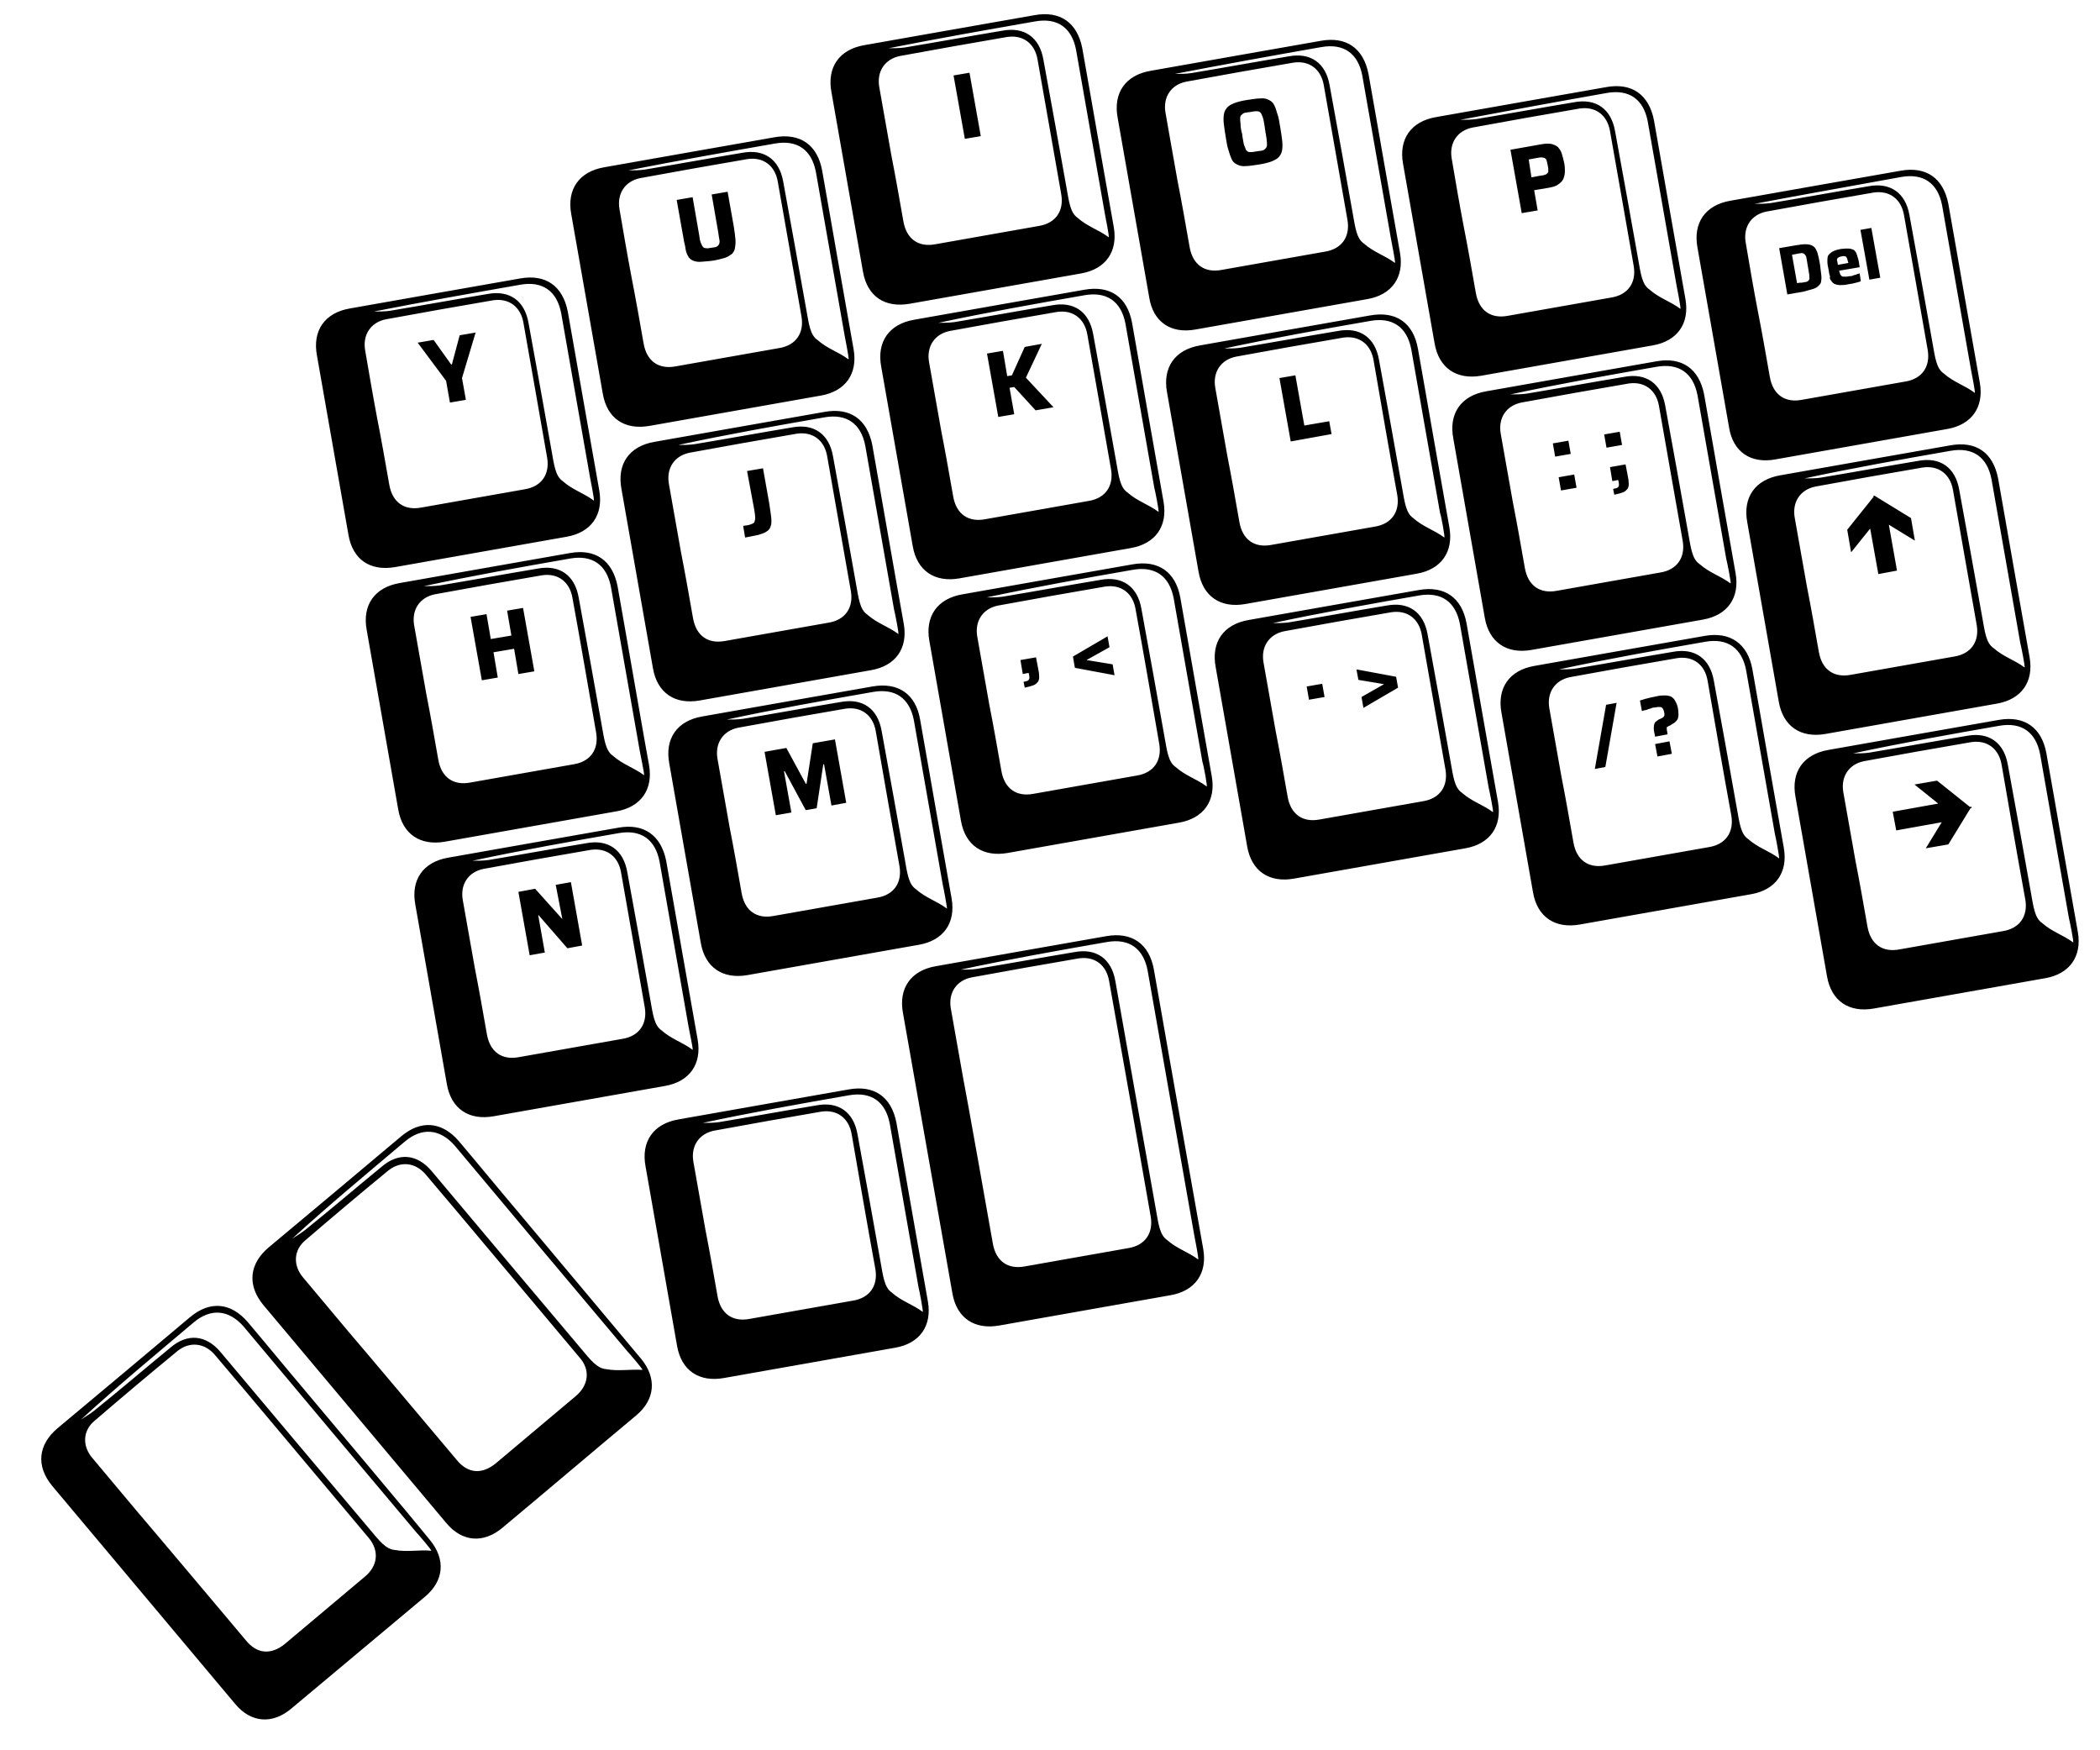 <?xml version="1.0" encoding="utf-8"?>
<!-- Generator: Adobe Illustrator 27.2.0, SVG Export Plug-In . SVG Version: 6.00 Build 0)  -->
<svg version="1.1" id="レイヤー_1" xmlns="http://www.w3.org/2000/svg" xmlns:xlink="http://www.w3.org/1999/xlink" x="0px"
	 y="0px" viewBox="0 0 540 450" style="enable-background:new 0 0 540 450;" xml:space="preserve">
<g>
	<path d="M115.7,103.5l4.1-0.7l-1-5.6l3.5-11.7l-4.1,0.7l-2,7.5l-0.2,0l-4.5-6.3l-4.1,0.7l7.3,9.8L115.7,103.5z M101.6,145.8
		c14.7-2.6,29.3-5.2,44.1-7.8c6.3-1.1,9.5-5.6,8.4-11.9c-1.4-7.7-2.7-15.5-4.1-23.2c-1.3-7.6-2.7-15.3-4-22.8
		c-1.3-6.6-5.7-9.7-12.3-8.5c-14.6,2.6-29.2,5.1-43.7,7.7c-6.5,1.1-9.7,5.7-8.5,12.1c2.7,15.4,5.4,30.7,8.1,46.1
		C90.7,143.9,95.2,146.9,101.6,145.8z M133.8,73.2c5.7-1,9.4,1.6,10.5,7.3c2.5,14,4.9,28.1,7.4,42.1c0.1,0.6,1.2,6,1,6.1
		c-2.7-2-5.4-2.7-8-5c-1.9-1.3-2.2-4.1-2.9-8c-1.9-10.8-3.9-21.7-5.9-32.7c-1-5.7-4.9-8.5-10.6-7.4c-8.4,1.4-16.6,2.9-25,4.3
		c-1.4,0.2-2.8,0.2-4.2,0.2C108.8,77.6,121.3,75.4,133.8,73.2z M93.9,90.1c-0.7-4,1.4-7.2,5.3-8c9.2-1.7,18.3-3.3,27.6-4.9
		c4.1-0.6,7.1,1.7,7.8,5.8c2,11.5,4.1,23.1,6.1,34.7c0.7,4.2-1.4,7.4-5.8,8.1c-8.9,1.6-17.7,3.1-26.6,4.7c-4.3,0.8-7.4-1.3-8.2-5.9
		c-1-5.7-2-11.4-3.1-17C95.9,101.8,94.9,95.9,93.9,90.1z M131.5,163.4l-5.3,0.9l-1.1-6.4l-4.1,0.7l2.9,16.3l4.1-0.7l-1.1-6.5
		l5.3-0.9l1.1,6.5l4.1-0.7l-2.9-16.3l-4.1,0.7L131.5,163.4z M162.8,173.5c-1.3-7.6-2.7-15.3-4-22.8c-1.3-6.6-5.7-9.7-12.3-8.5
		c-14.6,2.6-29.2,5.1-43.7,7.7c-6.5,1.1-9.7,5.7-8.5,12.1c2.7,15.4,5.4,30.7,8.1,46.1c1.1,6.4,5.7,9.4,12,8.3
		c14.7-2.6,29.3-5.2,44.1-7.8c6.3-1.1,9.5-5.6,8.4-11.9C165.5,189.1,164.2,181.4,162.8,173.5z M153.3,188.4c0.7,4.2-1.4,7.4-5.8,8.1
		c-8.9,1.6-17.7,3.1-26.6,4.7c-4.3,0.8-7.4-1.3-8.2-5.9c-1-5.7-2-11.4-3.1-17c-1-5.8-2.1-11.7-3.1-17.5c-0.7-4,1.4-7.2,5.3-8
		c9.2-1.7,18.3-3.3,27.6-4.9c4.1-0.6,7.1,1.7,7.8,5.8C149.3,165.2,151.3,176.9,153.3,188.4z M165.6,199.3c-2.7-2-5.4-2.7-8-5
		c-1.9-1.3-2.2-4.1-2.9-8c-1.9-10.8-3.9-21.7-5.9-32.7c-1-5.7-4.9-8.5-10.6-7.4c-8.4,1.4-16.6,2.9-25,4.3c-1.4,0.2-2.8,0.2-4.2,0.2
		c12.6-2.7,25-4.9,37.6-7.1c5.7-1,9.4,1.6,10.5,7.3c2.5,14,4.9,28.1,7.4,42.1C164.6,193.7,165.8,199.2,165.6,199.3z M159,212.8
		c-14.6,2.6-29.2,5.1-43.7,7.7c-6.5,1.1-9.7,5.7-8.5,12.1c2.7,15.4,5.4,30.7,8.1,46.1c1.1,6.4,5.7,9.4,12,8.3
		c14.7-2.6,29.3-5.2,44.1-7.8c6.3-1.1,9.5-5.6,8.4-11.9c-1.4-7.7-2.7-15.5-4.1-23.2c-1.3-7.6-2.7-15.3-4-22.8
		C170,214.8,165.6,211.6,159,212.8z M165.8,259c0.7,4.2-1.4,7.4-5.8,8.1c-8.9,1.6-17.7,3.1-26.6,4.7c-4.3,0.8-7.4-1.3-8.2-5.9
		c-1-5.7-2-11.4-3.1-17c-1-5.8-2.1-11.7-3.1-17.5c-0.7-4,1.4-7.2,5.3-8c9.2-1.7,18.3-3.3,27.6-4.9c4.1-0.6,7.1,1.7,7.8,5.8
		C161.7,235.8,163.8,247.5,165.8,259z M178.1,269.9c-2.7-2-5.4-2.7-8-5c-1.9-1.3-2.2-4.1-2.9-8c-1.9-10.8-3.9-21.7-5.9-32.7
		c-1-5.7-4.9-8.5-10.6-7.4c-8.4,1.4-16.6,2.9-25,4.3c-1.4,0.2-2.8,0.2-4.2,0.2c12.6-2.7,25-4.9,37.6-7.1c5.7-1,9.4,1.6,10.5,7.3
		c2.5,14,4.9,28.1,7.4,42.1C177.1,264.4,178.3,269.8,178.1,269.9z M144.6,236.3L144.6,236.3l-7-7.8l-4.3,0.8l2.9,16.3l3.9-0.7
		l-1.7-9.6l0.1,0l7.4,8.5l3.8-0.7l-2.9-16.3l-3.9,0.7L144.6,236.3L144.6,236.3z M380.9,96.6c14.7-2.6,29.3-5.2,44.1-7.8
		c6.3-1.1,9.5-5.6,8.4-11.9c-1.4-7.7-2.7-15.5-4.1-23.2c-1.3-7.6-2.7-15.3-4-22.8c-1.3-6.6-5.7-9.7-12.3-8.5
		c-14.6,2.6-29.2,5.1-43.7,7.7c-6.5,1.1-9.7,5.7-8.5,12.1c2.7,15.4,5.4,30.7,8.1,46.1C370,94.6,374.5,97.7,380.9,96.6z M413.2,23.9
		c5.7-1,9.4,1.6,10.5,7.3c2.5,14,4.9,28.1,7.4,42.1c0.1,0.6,1.2,6,1,6.1c-2.7-2-5.4-2.7-8-5c-1.9-1.3-2.2-4.1-2.9-8
		c-1.9-10.8-3.9-21.7-5.9-32.7c-1-5.7-4.9-8.5-10.6-7.4c-8.4,1.4-16.6,2.9-25,4.3c-1.4,0.2-2.8,0.2-4.2,0.2
		C388.2,28.4,400.7,26.1,413.2,23.9z M373.3,40.8c-0.7-4,1.4-7.2,5.3-8c9.2-1.7,18.3-3.3,27.6-4.9c4.1-0.6,7.1,1.7,7.8,5.8
		c2,11.5,4.1,23.1,6.1,34.7c0.7,4.2-1.4,7.4-5.8,8.1c-8.9,1.6-17.7,3.1-26.6,4.7c-4.3,0.8-7.4-1.3-8.2-5.9c-1-5.7-2-11.4-3.1-17
		C375.3,52.6,374.3,46.7,373.3,40.8z M394.5,48.9l3.6-0.6c1.1-0.2,2-0.4,2.6-0.9c0.6-0.4,1.1-0.9,1.3-1.4c0.2-0.5,0.4-1.2,0.4-1.9
		c0-0.7,0-1.4-0.2-2.3c-0.2-0.9-0.4-1.7-0.6-2.3c-0.2-0.7-0.6-1.2-1-1.7c-0.5-0.4-1-0.6-1.7-0.8c-0.7-0.1-1.5-0.1-2.6,0.1l-7.9,1.4
		l2.9,16.3l4.1-0.7L394.5,48.9L394.5,48.9z M393.1,41l2.2-0.4c0.6-0.1,1-0.2,1.3-0.1c0.3,0,0.6,0.1,0.7,0.2c0.2,0.2,0.4,0.3,0.4,0.6
		c0.1,0.3,0.2,0.7,0.3,1.3c0.1,0.5,0.2,0.9,0.1,1.2c0.1,0.3,0,0.6-0.2,0.7c-0.2,0.2-0.3,0.4-0.6,0.4c-0.3,0.2-0.8,0.2-1.4,0.3
		l-2.1,0.4L393.1,41z M425.9,92.9c-14.6,2.6-29.2,5.1-43.7,7.7c-6.5,1.1-9.7,5.7-8.5,12.1c2.7,15.4,5.4,30.7,8.1,46.1
		c1.1,6.4,5.7,9.4,12,8.3c14.7-2.6,29.3-5.2,44.1-7.8c6.3-1.1,9.5-5.6,8.4-11.9c-1.4-7.7-2.7-15.5-4.1-23.2
		c-1.3-7.6-2.7-15.3-4-22.8C436.9,94.8,432.5,91.7,425.9,92.9z M432.7,139.1c0.7,4.2-1.4,7.4-5.8,8.1c-8.9,1.6-17.7,3.1-26.6,4.7
		c-4.3,0.8-7.4-1.3-8.2-5.9c-1-5.7-2-11.4-3.1-17c-1-5.8-2.1-11.7-3.1-17.5c-0.7-4,1.4-7.2,5.3-8c9.2-1.7,18.3-3.3,27.6-4.9
		c4.1-0.6,7.1,1.7,7.8,5.8C428.6,116,430.7,127.6,432.7,139.1z M445,150c-2.7-2-5.4-2.7-8-5c-1.9-1.3-2.2-4.1-2.9-8
		c-1.9-10.8-3.9-21.7-5.9-32.7c-1-5.7-4.9-8.5-10.6-7.4c-8.4,1.4-16.6,2.9-25,4.3c-1.4,0.2-2.8,0.2-4.2,0.2
		c12.6-2.7,25-4.9,37.6-7.1c5.7-1,9.4,1.6,10.5,7.3c2.5,14,4.9,28.1,7.4,42.1C444.1,144.4,445.2,149.9,445,150z M414.6,123.7
		l1.5-0.3l0.1,0.4c0.1,0.4,0.1,0.8,0.1,1c-0.1,0.2-0.1,0.4-0.4,0.6c-0.2,0.1-0.6,0.2-1.1,0.3l0.3,1.5c0.9-0.2,1.7-0.4,2.2-0.6
		c0.6-0.2,0.9-0.6,1.2-0.9c0.2-0.3,0.4-0.9,0.3-1.5c0-0.6-0.1-1.3-0.3-2.2l-0.5-2.6l-4,0.7L414.6,123.7L414.6,123.7z M401.4,126.1
		l4-0.7l-0.6-3.4l-4,0.7L401.4,126.1z M413.1,115.1l4-0.7l-0.6-3.4l-4,0.7L413.1,115.1z M399.9,117.4l4-0.7l-0.6-3.4l-4,0.7
		L399.9,117.4z M410.1,197.7l2.7-0.5l2.9-16.5l-2.7,0.5L410.1,197.7z M426.2,194.5l3.7-0.7l-0.6-3.2l-3.7,0.7L426.2,194.5z
		 M429.7,179.1c-0.4-0.2-1-0.3-1.6-0.3c-0.6,0-1.3,0-2,0.2c-0.5,0.1-1,0.2-1.5,0.3c-0.5,0.1-1.1,0.3-1.6,0.4c-0.5,0.2-1,0.3-1.3,0.4
		l0.5,2.7c0.2,0,0.5-0.2,0.8-0.2c0.3-0.1,0.6-0.1,0.9-0.3c0.3-0.1,0.6-0.1,0.9-0.3c0.3-0.1,0.6-0.1,0.8-0.1c0.5-0.1,0.9-0.2,1.2-0.1
		c0.3-0.1,0.5,0.1,0.7,0.3s0.3,0.5,0.4,0.9s0.1,0.7,0.1,0.9c-0.1,0.2-0.1,0.3-0.2,0.4c-0.1,0.1-0.4,0.3-0.6,0.4l-0.7,0.3
		c-0.3,0.2-0.5,0.4-0.8,0.6c-0.2,0.2-0.3,0.5-0.4,0.9c0,0.3-0.1,0.8,0,1.4l0.3,1.5l3.2-0.6l-0.1-0.7c-0.1-0.3-0.1-0.5-0.1-0.7
		s0-0.3,0-0.4s0.2-0.2,0.3-0.2c0.1-0.1,0.3-0.2,0.6-0.3l0.6-0.4c0.3-0.2,0.6-0.3,0.7-0.5c0.3-0.2,0.4-0.5,0.6-0.7
		c0.1-0.3,0.2-0.6,0.2-1.1c0-0.4,0-0.9-0.1-1.5c-0.1-0.8-0.4-1.5-0.7-2C430.6,179.8,430.2,179.4,429.7,179.1z M438.3,163.5
		c-14.6,2.6-29.2,5.1-43.7,7.7c-6.5,1.1-9.7,5.7-8.5,12.1c2.7,15.4,5.4,30.7,8.1,46.1c1.1,6.4,5.7,9.4,12,8.3
		c14.7-2.6,29.3-5.2,44.1-7.8c6.3-1.1,9.5-5.6,8.4-11.9c-1.4-7.7-2.7-15.5-4.1-23.2c-1.3-7.6-2.7-15.3-4-22.8
		C449.4,165.5,444.9,162.3,438.3,163.5z M445.2,209.7c0.7,4.2-1.4,7.4-5.8,8.1c-8.9,1.6-17.7,3.1-26.6,4.7c-4.3,0.8-7.4-1.3-8.2-5.9
		c-1-5.7-2-11.4-3.1-17c-1-5.8-2.1-11.7-3.1-17.5c-0.7-4,1.4-7.2,5.3-8c9.2-1.7,18.3-3.3,27.6-4.9c4.1-0.6,7.1,1.7,7.8,5.8
		C441.1,186.6,443.1,198.2,445.2,209.7z M457.5,220.7c-2.7-2-5.4-2.7-8-5c-1.9-1.3-2.2-4.1-2.9-8c-1.9-10.8-3.9-21.7-5.9-32.7
		c-1-5.7-4.9-8.5-10.6-7.4c-8.4,1.4-16.6,2.9-25,4.3c-1.4,0.2-2.8,0.2-4.2,0.2c12.6-2.7,25-4.9,37.6-7.1c5.7-1,9.4,1.6,10.5,7.3
		c2.5,14,4.9,28.1,7.4,42.1C456.6,215.1,457.6,220.5,457.5,220.7z M176.9,65.8c0.3,0.6,0.8,1,1.3,1.2c0.5,0.2,1.2,0.4,2.1,0.3
		c0.9-0.1,1.8-0.1,3.1-0.3c1.3-0.2,2.2-0.5,3-0.7c0.8-0.3,1.4-0.7,1.8-1c0.4-0.4,0.7-0.9,0.8-1.6c0.1-0.6,0.2-1.3,0.1-2.3
		c-0.1-0.9-0.2-1.9-0.4-3.1l-1.6-9l-4.1,0.7l1.7,9.8c0.1,0.8,0.2,1.4,0.3,1.9c0.1,0.5,0,0.8-0.1,1.1c-0.2,0.2-0.3,0.5-0.6,0.6
		c-0.3,0.2-0.8,0.2-1.4,0.3c-0.6,0.1-1,0.2-1.4,0.1c-0.3,0-0.6-0.1-0.8-0.4c-0.2-0.2-0.3-0.6-0.5-1c-0.2-0.5-0.3-1.1-0.4-1.9
		l-1.7-9.8l-4.1,0.7l1.6,9c0.2,1.2,0.4,2.3,0.6,3C176.3,64.5,176.6,65.3,176.9,65.8z M167,109.5c14.7-2.6,29.3-5.2,44.1-7.8
		c6.3-1.1,9.5-5.6,8.4-11.9c-1.4-7.7-2.7-15.5-4.1-23.2c-1.3-7.6-2.7-15.3-4-22.8c-1.2-6.5-5.6-9.7-12.3-8.5
		c-14.6,2.6-29.2,5.1-43.7,7.7c-6.5,1.1-9.7,5.7-8.5,12.1c2.7,15.4,5.4,30.7,8.1,46.1C156.1,107.6,160.6,110.6,167,109.5z
		 M199.3,36.9c5.7-1,9.4,1.6,10.5,7.3c2.5,14,4.9,28.1,7.4,42.1c0.1,0.6,1.2,6,1,6.1c-2.7-2-5.4-2.7-8-5c-1.9-1.3-2.2-4.1-2.9-8
		c-1.9-10.8-3.9-21.7-5.9-32.7c-1-5.7-4.9-8.5-10.6-7.4c-8.4,1.4-16.6,2.9-25,4.3c-1.4,0.2-2.8,0.2-4.2,0.2
		C174.3,41.3,186.7,39.1,199.3,36.9z M159.3,53.8c-0.7-4,1.4-7.2,5.3-8c9.2-1.7,18.3-3.3,27.6-4.9c4.1-0.6,7.1,1.7,7.8,5.8
		c2,11.5,4.1,23.1,6.1,34.7c0.7,4.2-1.4,7.4-5.8,8.1c-8.9,1.6-17.7,3.1-26.6,4.7c-4.3,0.8-7.4-1.3-8.2-5.9c-1-5.7-2-11.4-3.1-17
		C161.3,65.5,160.3,59.6,159.3,53.8z M194,131.3c0.1,0.8,0.2,1.4,0.2,1.8c0,0.4-0.1,0.8-0.2,1.1s-0.4,0.4-0.9,0.6s-1.1,0.3-2,0.4
		l0.5,3c1.5-0.3,2.7-0.5,3.5-0.7c0.9-0.3,1.6-0.5,2.1-0.9c0.5-0.3,0.8-0.7,1-1.4c0.2-0.5,0.2-1.3,0.1-2.3c-0.1-0.9-0.3-2.1-0.5-3.5
		l-1.6-9l-4.1,0.7L194,131.3L194,131.3z M228.3,137.2c-1.3-7.6-2.7-15.3-4-22.8c-1.3-6.6-5.7-9.7-12.3-8.5
		c-14.6,2.6-29.2,5.1-43.7,7.7c-6.5,1.1-9.7,5.7-8.5,12.1c2.7,15.4,5.4,30.7,8.1,46.1c1.1,6.4,5.7,9.4,12,8.3
		c14.7-2.6,29.3-5.2,44.1-7.8c6.3-1.1,9.5-5.6,8.4-11.9C231,152.7,229.7,145.1,228.3,137.2z M218.8,152c0.7,4.2-1.4,7.4-5.8,8.1
		c-8.9,1.6-17.7,3.1-26.6,4.7c-4.3,0.8-7.4-1.3-8.2-5.9c-1-5.7-2-11.4-3.1-17c-1-5.8-2.1-11.7-3.1-17.5c-0.7-4,1.4-7.2,5.3-8
		c9.2-1.7,18.3-3.3,27.6-4.9c4.1-0.6,7.1,1.7,7.8,5.8C214.7,128.9,216.8,140.5,218.8,152z M231,163c-2.7-2-5.4-2.7-8-5
		c-1.9-1.3-2.2-4.1-2.9-8c-1.9-10.8-3.9-21.7-5.9-32.7c-1-5.7-4.9-8.5-10.6-7.4c-8.4,1.4-16.6,2.9-25,4.3c-1.4,0.2-2.8,0.2-4.2,0.2
		c12.6-2.7,25-4.9,37.6-7.1c5.7-1,9.4,1.6,10.5,7.3c2.5,14,4.9,28.1,7.4,42.1C230.1,157.4,231.2,162.9,231,163z M224.3,176.5
		c-14.6,2.6-29.2,5.1-43.7,7.7c-6.5,1.1-9.7,5.7-8.5,12.1c2.7,15.4,5.4,30.7,8.1,46.1c1.1,6.4,5.7,9.4,12,8.3
		c14.7-2.6,29.3-5.2,44.1-7.8c6.3-1.1,9.5-5.6,8.4-11.9c-1.4-7.7-2.7-15.5-4.1-23.2c-1.3-7.6-2.7-15.3-4-22.8
		C235.5,178.5,231,175.3,224.3,176.5z M231.3,222.7c0.7,4.2-1.4,7.4-5.8,8.1c-8.9,1.6-17.7,3.1-26.6,4.7c-4.3,0.8-7.4-1.3-8.2-5.9
		c-1-5.7-2-11.4-3.1-17c-1-5.8-2.1-11.7-3.1-17.5c-0.7-4,1.4-7.2,5.3-8c9.2-1.7,18.3-3.3,27.6-4.9c4.1-0.6,7.1,1.7,7.8,5.8
		C227.2,199.5,229.2,211.1,231.3,222.7z M243.5,233.6c-2.7-2-5.4-2.7-8-5c-1.9-1.3-2.2-4.1-2.9-8c-1.9-10.8-3.9-21.7-5.9-32.7
		c-1-5.7-4.9-8.5-10.6-7.4c-8.4,1.4-16.6,2.9-25,4.3c-1.4,0.2-2.8,0.2-4.2,0.2c12.6-2.7,25-4.9,37.6-7.1c5.7-1,9.4,1.6,10.5,7.3
		c2.5,14,4.9,28.1,7.4,42.1C242.6,228.1,243.6,233.5,243.5,233.6z M207.4,201.5l-0.2,0l-5-9.2l-5.6,1l2.9,16.3l4-0.7l-1.9-10.6
		l0.2,0l5.4,10l2.8-0.5l1.7-11.3l0.2,0l1.9,10.6l3.8-0.7l-2.9-16.3l-5.7,1L207.4,201.5z M307.5,84.7c14.7-2.6,29.3-5.2,44.1-7.8
		c6.3-1.1,9.5-5.6,8.4-11.9c-1.4-7.7-2.7-15.5-4.1-23.2c-1.3-7.6-2.7-15.3-4-22.8c-1.3-6.6-5.7-9.7-12.3-8.5
		c-14.6,2.6-29.2,5.1-43.7,7.7c-6.5,1.1-9.7,5.7-8.5,12.1c2.7,15.4,5.4,30.7,8.1,46.1C296.5,82.8,301.1,85.9,307.5,84.7z
		 M339.8,12.1c5.7-1,9.4,1.6,10.5,7.3c2.5,14,4.9,28.1,7.4,42.1c0.1,0.6,1.2,6,1,6.1c-2.7-2-5.4-2.7-8-5c-1.9-1.3-2.2-4.1-2.9-8
		c-1.9-10.8-3.9-21.7-5.9-32.7c-1-5.7-4.9-8.5-10.6-7.4c-8.4,1.4-16.6,2.9-25,4.3c-1.4,0.2-2.8,0.2-4.2,0.2
		C314.6,16.6,327.2,14.3,339.8,12.1z M299.7,29c-0.7-4,1.4-7.2,5.3-8c9.2-1.7,18.3-3.3,27.6-4.9c4.1-0.6,7.1,1.7,7.8,5.8
		c2,11.5,4.1,23.1,6.1,34.7c0.7,4.2-1.4,7.4-5.8,8.1c-8.9,1.6-17.7,3.1-26.6,4.7c-4.3,0.8-7.4-1.3-8.2-5.9c-1-5.7-2-11.4-3.1-17
		C301.8,40.8,300.7,34.8,299.7,29z M316.7,40.9c0.3,0.7,0.8,1.1,1.4,1.4c0.6,0.3,1.3,0.5,2.2,0.4c0.9,0,2-0.2,3.4-0.4
		s2.4-0.5,3.3-0.8c0.9-0.4,1.5-0.7,1.9-1.2c0.4-0.5,0.7-1,0.8-1.8c0.1-0.7,0.1-1.5,0-2.4c-0.1-1-0.3-2.1-0.5-3.4
		c-0.2-1.3-0.4-2.5-0.7-3.3c-0.3-1-0.5-1.7-0.8-2.3c-0.3-0.7-0.8-1.1-1.4-1.4c-0.6-0.3-1.3-0.5-2.2-0.4c-0.9,0-2,0.2-3.4,0.4
		c-1.4,0.2-2.4,0.5-3.3,0.8c-0.9,0.4-1.5,0.7-1.9,1.2c-0.4,0.5-0.7,1-0.8,1.8c-0.1,0.7-0.1,1.5,0,2.4c0.1,1,0.3,2.1,0.5,3.4
		c0.2,1.3,0.4,2.5,0.7,3.3C316.1,39.4,316.4,40.2,316.7,40.9z M319,31.9c-0.1-0.7-0.1-1.2-0.1-1.5c0-0.4,0.1-0.7,0.4-0.9
		c0.2-0.2,0.4-0.4,0.8-0.5s0.8-0.1,1.4-0.2c0.6-0.1,1-0.2,1.4-0.2s0.6,0,0.9,0.1c0.2,0.2,0.5,0.3,0.6,0.7c0.2,0.4,0.4,0.9,0.5,1.4
		c0.1,0.7,0.3,1.5,0.4,2.5c0.2,1,0.3,1.9,0.4,2.5c0.1,0.7,0.1,1.2,0.1,1.5c0,0.4-0.2,0.7-0.4,0.9c-0.2,0.2-0.4,0.4-0.8,0.5
		s-0.8,0.1-1.4,0.2s-1,0.2-1.4,0.2s-0.7,0-0.9-0.1c-0.2-0.2-0.5-0.3-0.6-0.7s-0.4-0.9-0.5-1.4c-0.1-0.7-0.3-1.5-0.4-2.5
		C319.1,33.4,319,32.5,319,31.9z M352.3,81.1c-14.6,2.6-29.2,5.1-43.7,7.7c-6.5,1.1-9.7,5.7-8.5,12.1c2.7,15.4,5.4,30.7,8.1,46.1
		c1.1,6.4,5.7,9.4,12,8.3c14.7-2.6,29.3-5.2,44.1-7.8c6.3-1.1,9.5-5.6,8.4-11.9c-1.4-7.7-2.7-15.5-4.1-23.2
		c-1.3-7.6-2.7-15.3-4-22.8C363.4,83,359,79.9,352.3,81.1z M359.3,127.3c0.7,4.2-1.4,7.4-5.8,8.1c-8.9,1.6-17.7,3.1-26.6,4.7
		c-4.3,0.8-7.4-1.3-8.2-5.9c-1-5.7-2-11.4-3.1-17c-1-5.8-2.1-11.7-3.1-17.5c-0.7-4,1.4-7.2,5.3-8c9.2-1.7,18.3-3.3,27.6-4.9
		c4.1-0.6,7.1,1.7,7.8,5.8C355.2,104.1,357.2,115.8,359.3,127.3z M371.4,138.2c-2.7-2-5.4-2.7-8-5c-1.9-1.3-2.2-4.1-2.9-8
		c-1.9-10.8-3.9-21.7-5.9-32.7c-1-5.7-4.9-8.5-10.6-7.4c-8.4,1.4-16.6,2.9-25,4.3c-1.4,0.2-2.8,0.2-4.2,0.2
		c12.6-2.7,25-4.9,37.6-7.1c5.7-1,9.4,1.6,10.5,7.3c2.5,14,4.9,28.1,7.4,42.1C370.6,132.6,371.6,138.1,371.4,138.2z M333.1,96.5
		l-4.1,0.7l2.9,16.3l10.5-1.9l-0.6-3.3l-6.4,1.1L333.1,96.5z M364.8,151.7c-14.6,2.6-29.2,5.1-43.7,7.7c-6.5,1.1-9.7,5.7-8.5,12.1
		c2.7,15.4,5.4,30.7,8.1,46.1c1.1,6.4,5.7,9.4,12,8.3c14.7-2.6,29.3-5.2,44.1-7.8c6.3-1.1,9.5-5.6,8.4-11.9
		c-1.4-7.7-2.7-15.5-4.1-23.2c-1.3-7.6-2.7-15.3-4-22.8C375.9,153.7,371.5,150.5,364.8,151.7z M371.7,197.9c0.7,4.2-1.4,7.4-5.8,8.1
		c-8.9,1.6-17.7,3.1-26.6,4.7c-4.3,0.8-7.4-1.3-8.2-5.9c-1-5.7-2-11.4-3.1-17c-1-5.8-2.1-11.7-3.1-17.5c-0.7-4,1.4-7.2,5.3-8
		c9.2-1.7,18.3-3.3,27.6-4.9c4.1-0.6,7.1,1.7,7.8,5.8C367.6,174.8,369.7,186.4,371.7,197.9z M383.9,208.8c-2.7-2-5.4-2.7-8-5
		c-1.9-1.3-2.2-4.1-2.9-8c-1.9-10.8-3.9-21.7-5.9-32.7c-1-5.7-4.9-8.5-10.6-7.4c-8.4,1.4-16.6,2.9-25,4.3c-1.4,0.2-2.8,0.2-4.2,0.2
		c12.6-2.7,25-4.9,37.6-7.1c5.7-1,9.4,1.6,10.5,7.3c2.5,14,4.9,28.1,7.4,42.1C383,203.3,384.1,208.7,383.9,208.8z M336.6,179.9
		l4-0.7l-0.6-3.4l-4,0.7L336.6,179.9z M349.3,174.8l6.6,1.1l-5.8,3.3l0.5,2.8l8.9-5.2l-0.5-2.8l-10.2-1.9L349.3,174.8z M233.9,78.1
		c14.7-2.6,29.3-5.2,44.1-7.8c6.3-1.1,9.5-5.6,8.4-11.9c-1.4-7.7-2.7-15.5-4.1-23.2c-1.3-7.6-2.7-15.3-4-22.8
		c-1.3-6.6-5.7-9.7-12.3-8.5c-14.6,2.6-29.2,5.1-43.7,7.7c-6.5,1.1-9.7,5.7-8.5,12.1c2.7,15.4,5.4,30.7,8.1,46.1
		C223,76.2,227.5,79.2,233.9,78.1z M266.2,5.5c5.7-1,9.4,1.6,10.5,7.3c2.5,14,4.9,28.1,7.4,42.1c0.1,0.6,1.2,6,1,6.1
		c-2.7-2-5.4-2.7-8-5c-1.9-1.3-2.2-4.1-2.9-8c-1.9-10.8-3.9-21.7-5.9-32.7c-1-5.7-4.9-8.5-10.6-7.4c-8.4,1.4-16.6,2.9-25,4.3
		c-1.4,0.2-2.8,0.2-4.2,0.2C241.2,9.9,253.6,7.7,266.2,5.5z M226.1,22.4c-0.7-4,1.4-7.2,5.3-8c9.2-1.7,18.3-3.3,27.6-4.9
		c4.1-0.6,7.1,1.7,7.8,5.8c2,11.5,4.1,23.1,6.1,34.7c0.7,4.2-1.4,7.4-5.8,8.1c-8.9,1.6-17.7,3.1-26.6,4.7c-4.3,0.8-7.4-1.3-8.2-5.9
		c-1-5.7-2-11.4-3.1-17C228.2,34.1,227.1,28.2,226.1,22.4z M249.3,18.7l-4.1,0.7l2.9,16.3l4.1-0.7L249.3,18.7z M267.9,88.4l-4.4,0.8
		l-3.3,7.3l-1.2,0.2l-1.1-6.5l-4.1,0.7l2.9,16.3l4.1-0.7l-1.2-6.8l1.2-0.2l5.5,6l4.6-0.8l-7.1-7.6L267.9,88.4z M278.8,74.5
		c-14.6,2.6-29.2,5.1-43.7,7.7c-6.5,1.1-9.7,5.7-8.5,12.1c2.7,15.4,5.4,30.7,8.1,46.1c1.1,6.4,5.7,9.4,12,8.3
		c14.7-2.6,29.3-5.2,44.1-7.8c6.3-1.1,9.5-5.6,8.4-11.9c-1.4-7.7-2.7-15.5-4.1-23.2c-1.3-7.6-2.7-15.3-4-22.8
		C289.9,76.4,285.5,73.3,278.8,74.5z M285.7,120.7c0.7,4.2-1.4,7.4-5.8,8.1c-8.9,1.6-17.7,3.1-26.6,4.7c-4.3,0.8-7.4-1.3-8.2-5.9
		c-1-5.7-2-11.4-3.1-17c-1-5.8-2.1-11.7-3.1-17.5c-0.7-4,1.4-7.2,5.3-8c9.2-1.7,18.3-3.3,27.6-4.9c4.1-0.6,7.1,1.7,7.8,5.8
		C281.6,97.5,283.7,109.1,285.7,120.7z M297.9,131.6c-2.7-2-5.4-2.7-8-5c-1.9-1.3-2.2-4.1-2.9-8c-1.9-10.8-3.9-21.7-5.9-32.7
		c-1-5.7-4.9-8.5-10.6-7.4c-8.4,1.4-16.6,2.9-25,4.3c-1.4,0.2-2.8,0.2-4.2,0.2c12.6-2.7,25-4.9,37.6-7.1c5.7-1,9.4,1.6,10.5,7.3
		c2.5,14,4.9,28.1,7.4,42.1C297,126,298.1,131.5,297.9,131.6z M291.2,145.1c-14.6,2.6-29.2,5.1-43.7,7.7c-6.5,1.1-9.7,5.7-8.5,12.1
		c2.7,15.4,5.4,30.7,8.1,46.1c1.1,6.4,5.7,9.4,12,8.3c14.7-2.6,29.3-5.2,44.1-7.8c6.3-1.1,9.5-5.6,8.4-11.9
		c-1.4-7.7-2.7-15.5-4.1-23.2c-1.3-7.6-2.7-15.3-4-22.8C302.3,147.1,297.9,143.9,291.2,145.1z M298.1,191.3c0.7,4.2-1.4,7.4-5.8,8.1
		c-8.9,1.6-17.7,3.1-26.6,4.7c-4.3,0.8-7.4-1.3-8.2-5.9c-1-5.7-2-11.4-3.1-17c-1-5.8-2.1-11.7-3.1-17.5c-0.7-4,1.4-7.2,5.3-8
		c9.2-1.7,18.3-3.3,27.6-4.9c4.1-0.6,7.1,1.7,7.8,5.8C294.1,168.1,296.1,179.7,298.1,191.3z M310.3,202.2c-2.7-2-5.4-2.7-8-5
		c-1.9-1.3-2.2-4.1-2.9-8c-1.9-10.8-3.9-21.7-5.9-32.7c-1-5.7-4.9-8.5-10.6-7.4c-8.4,1.4-16.6,2.9-25,4.3c-1.4,0.2-2.8,0.2-4.2,0.2
		c12.6-2.7,25-4.9,37.6-7.1c5.7-1,9.4,1.6,10.5,7.3c2.5,14,4.9,28.1,7.4,42.1C309.5,196.7,310.5,202.1,310.3,202.2z M276.4,171.7
		l10.2,1.9l-0.5-2.8l-6.7-1.1l5.9-3.3l-0.5-2.8l-8.9,5.2L276.4,171.7z M263,173.3l1.5-0.3l0.1,0.4c0.1,0.4,0.1,0.8,0.1,1
		c-0.1,0.2-0.1,0.4-0.4,0.6c-0.2,0.1-0.6,0.2-1.1,0.3l0.3,1.5c0.9-0.2,1.7-0.4,2.2-0.6c0.6-0.2,0.9-0.6,1.2-0.9
		c0.2-0.3,0.4-0.9,0.3-1.5c0-0.6-0.1-1.3-0.3-2.2l-0.5-2.6l-4,0.7L263,173.3L263,173.3z M481.2,58.6l-2.8,0.5l2.3,12.8l2.8-0.5
		L481.2,58.6z M470.9,72.2c0.2,0.4,0.5,0.6,0.8,0.8c0.3,0.1,0.9,0.3,1.4,0.3c0.5,0,1.2,0,2.1-0.2c0.4-0.1,0.8-0.1,1.2-0.2
		s0.8-0.2,1.2-0.3c0.4-0.1,0.7-0.2,0.9-0.3l-0.3-2c-0.3,0.1-0.6,0.1-0.9,0.3c-0.3,0.1-0.6,0.1-0.9,0.3c-0.3,0.1-0.6,0.1-0.8,0.1
		c-0.5,0.1-1,0.2-1.3,0.1c-0.3,0.1-0.5,0-0.7-0.1c-0.2-0.1-0.2-0.3-0.4-0.4c0-0.2-0.2-0.6-0.3-1l5.3-0.9l-0.1-0.7
		c-0.1-0.7-0.2-1.3-0.4-1.8c-0.1-0.5-0.3-0.9-0.4-1.2c-0.2-0.4-0.4-0.6-0.7-0.8c-0.3-0.1-0.8-0.3-1.3-0.3c-0.5,0-1.1,0-1.9,0.1
		c-1,0.2-1.7,0.4-2.2,0.7s-0.9,0.7-1.1,1c-0.2,0.4-0.2,1-0.2,1.5c0,0.6,0.1,1.3,0.3,2.1c0.1,0.7,0.2,1.3,0.4,1.8
		C470.4,71.4,470.6,71.9,470.9,72.2z M472.4,67c-0.1-0.3,0-0.4,0.1-0.6c0.1-0.1,0.2-0.2,0.4-0.3c0.2,0,0.4-0.2,0.8-0.2
		c0.3-0.1,0.5-0.1,0.6,0c0.2,0,0.3,0,0.4,0.1c0.1,0.1,0.2,0.3,0.3,0.6c0.1,0.3,0.2,0.6,0.3,1l-2.7,0.5
		C472.5,67.6,472.5,67.3,472.4,67z M466.2,74.3c0.7-0.2,1.1-0.5,1.5-0.9s0.6-0.7,0.6-1.2c0.1-0.5,0.1-1,0-1.7
		c-0.1-0.7-0.2-1.5-0.3-2.5c-0.2-1-0.3-1.8-0.5-2.4c-0.1-0.7-0.4-1.2-0.6-1.6c-0.3-0.5-0.6-0.7-1-0.9c-0.4-0.2-1-0.3-1.7-0.3
		c-0.7,0-1.5,0.1-2.6,0.3l-4.1,0.7l2.1,11.9l4.1-0.7C464.7,74.7,465.5,74.5,466.2,74.3z M462.1,72.8l-1.3-7.3l1.1-0.2
		c0.5-0.1,0.9-0.2,1.2-0.2c0.3-0.1,0.5,0,0.7,0.1c0.2,0.1,0.3,0.2,0.5,0.5s0.2,0.6,0.3,1.1s0.2,1.1,0.3,1.8c0.1,0.7,0.2,1.3,0.3,1.8
		c0.1,0.5,0,0.8,0.1,1.1c0,0.3-0.1,0.4-0.3,0.7c-0.2,0.1-0.4,0.3-0.7,0.3c-0.3,0.1-0.7,0.1-1.2,0.2
		C463.1,72.6,462.1,72.8,462.1,72.8z M456.6,118.1c14.7-2.6,29.3-5.2,44.1-7.8c6.3-1.1,9.5-5.6,8.4-11.9c-1.4-7.7-2.7-15.5-4.1-23.2
		c-1.3-7.6-2.7-15.3-4-22.8c-1.3-6.6-5.7-9.7-12.3-8.5c-14.6,2.6-29.2,5.1-43.7,7.7c-6.5,1.1-9.7,5.7-8.5,12.1
		c2.7,15.4,5.4,30.7,8.1,46.1C445.6,116.2,450.2,119.3,456.6,118.1z M488.9,45.5c5.7-1,9.4,1.6,10.5,7.3c2.5,14,4.9,28.1,7.4,42.1
		c0.1,0.6,1.2,6,1,6.1c-2.7-2-5.4-2.7-8-5c-1.9-1.3-2.2-4.1-2.9-8c-1.9-10.8-3.9-21.7-5.9-32.7c-1-5.7-4.9-8.5-10.6-7.4
		c-8.4,1.4-16.6,2.9-25,4.3c-1.4,0.2-2.8,0.2-4.2,0.2C463.8,50,476.3,47.8,488.9,45.5z M448.9,62.4c-0.7-4,1.4-7.2,5.3-8
		c9.2-1.7,18.3-3.3,27.6-4.9c4.1-0.6,7.1,1.7,7.8,5.8c2,11.5,4.1,23.1,6.1,34.7c0.7,4.2-1.4,7.4-5.8,8.1c-8.9,1.6-17.7,3.1-26.6,4.7
		c-4.3,0.8-7.4-1.3-8.2-5.9c-1-5.7-2-11.4-3.1-17C450.9,74.2,449.9,68.3,448.9,62.4z M501.5,114.5c-14.6,2.6-29.2,5.1-43.7,7.7
		c-6.5,1.1-9.7,5.7-8.5,12.1c2.7,15.4,5.4,30.7,8.1,46.1c1.1,6.4,5.7,9.4,12,8.3c14.7-2.6,29.3-5.2,44.1-7.8
		c6.3-1.1,9.5-5.6,8.4-11.9c-1.4-7.7-2.7-15.5-4.1-23.2c-1.3-7.6-2.7-15.3-4-22.8C512.5,116.4,508.2,113.3,501.5,114.5z
		 M508.3,160.7c0.7,4.2-1.4,7.4-5.8,8.1c-8.9,1.6-17.7,3.1-26.6,4.7c-4.3,0.8-7.4-1.3-8.2-5.9c-1-5.7-2-11.4-3.1-17
		c-1-5.8-2.1-11.7-3.1-17.5c-0.7-4,1.4-7.2,5.3-8c9.2-1.7,18.3-3.3,27.6-4.9c4.1-0.6,7.1,1.7,7.8,5.8
		C504.2,137.6,506.3,149.2,508.3,160.7z M520.6,171.6c-2.7-2-5.4-2.7-8-5c-1.9-1.3-2.2-4.1-2.9-8c-1.9-10.8-3.9-21.7-5.9-32.7
		c-1-5.7-4.9-8.5-10.6-7.4c-8.4,1.4-16.6,2.9-25,4.3c-1.4,0.2-2.8,0.2-4.2,0.2c12.6-2.7,25-4.9,37.6-7.1c5.7-1,9.4,1.6,10.5,7.3
		c2.5,14,4.9,28.1,7.4,42.1C519.7,166,520.8,171.5,520.6,171.6z M482.1,127.4l-0.2,0.1l-0.2-0.1l0.1,0.3l-6.8,8.5l1,5.8l4.9-6.1
		l2.1,11.7l4.8-0.9l-2.1-11.8l6.7,4.1l-1-5.8l-9.3-5.7L482.1,127.4L482.1,127.4z M506.6,207.5l-8.5-6.8l-5.8,1l6.1,4.9l-11.7,2.1
		l0.9,4.8l11.7-2.1l-4.1,6.7l5.8-1l5.7-9.3l0.3-0.1l-0.1-0.2l0.1-0.2L506.6,207.5L506.6,207.5z M513.9,185.1
		c-14.6,2.6-29.2,5.1-43.7,7.7c-6.5,1.1-9.7,5.7-8.5,12.1c2.7,15.4,5.4,30.7,8.1,46.1c1.1,6.4,5.7,9.4,12,8.3
		c14.7-2.6,29.3-5.2,44.1-7.8c6.3-1.1,9.5-5.6,8.4-11.9c-1.4-7.7-2.7-15.5-4.1-23.2c-1.3-7.6-2.7-15.3-4-22.8
		C525,187.1,520.6,183.9,513.9,185.1z M520.8,231.3c0.7,4.2-1.4,7.4-5.8,8.1c-8.9,1.6-17.7,3.1-26.6,4.7c-4.3,0.8-7.4-1.3-8.2-5.9
		c-1-5.7-2-11.4-3.1-17c-1-5.8-2.1-11.7-3.1-17.5c-0.7-4,1.4-7.2,5.3-8c9.2-1.7,18.3-3.3,27.6-4.9c4.1-0.6,7.1,1.7,7.8,5.8
		C516.7,208.2,518.7,219.8,520.8,231.3z M533.1,242.3c-2.7-2-5.4-2.7-8-5c-1.9-1.3-2.2-4.1-2.9-8c-1.9-10.8-3.9-21.7-5.9-32.7
		c-1-5.7-4.9-8.5-10.6-7.4c-8.4,1.4-16.6,2.9-25,4.3c-1.4,0.2-2.8,0.2-4.2,0.2c12.6-2.7,25-4.9,37.6-7.1c5.7-1,9.4,1.6,10.5,7.3
		c2.5,14,4.9,28.1,7.4,42.1C532.2,236.7,533.3,242.2,533.1,242.3z M218.2,280.1c-14.6,2.6-29.2,5.1-43.7,7.7
		c-6.5,1.1-9.7,5.7-8.5,12.1c2.7,15.4,5.4,30.7,8.1,46.1c1.1,6.4,5.7,9.4,12,8.3c14.7-2.6,29.3-5.2,44.1-7.8
		c6.3-1.1,9.5-5.6,8.4-11.9c-1.4-7.7-2.7-15.5-4.1-23.2c-1.3-7.6-2.7-15.3-4-22.8C229.2,282,224.8,278.9,218.2,280.1z M225.1,326.3
		c0.7,4.2-1.4,7.4-5.8,8.1c-8.9,1.6-17.7,3.1-26.6,4.7c-4.3,0.8-7.4-1.3-8.2-5.9c-1-5.7-2-11.4-3.1-17c-1-5.8-2.1-11.7-3.1-17.5
		c-0.7-4,1.4-7.2,5.3-8c9.2-1.7,18.3-3.3,27.6-4.9c4.1-0.6,7.1,1.7,7.8,5.8C221,303.2,223,314.8,225.1,326.3z M237.3,337.3
		c-2.7-2-5.4-2.7-8-5c-1.9-1.3-2.2-4.1-2.9-8c-1.9-10.8-3.9-21.7-5.9-32.7c-1-5.7-4.9-8.5-10.6-7.4c-8.4,1.4-16.6,2.9-25,4.3
		c-1.4,0.2-2.8,0.2-4.2,0.2c12.6-2.7,25-4.9,37.6-7.1c5.7-1,9.4,1.6,10.5,7.3c2.5,14,4.9,28.1,7.4,42.1
		C236.4,331.6,237.4,337.1,237.3,337.3z M284.4,240.7c-14.6,2.6-29.2,5.1-43.7,7.7c-6.5,1.1-9.7,5.7-8.5,12.1
		c2.7,15.4,10,56.7,12.7,72c1.1,6.4,5.7,9.4,12,8.3c14.7-2.6,29.3-5.2,44.1-7.8c6.3-1.1,9.5-5.6,8.4-11.9
		c-1.4-7.7-7.3-41.4-8.7-49.1c-1.3-7.6-2.7-15.3-4-22.8C295.5,242.7,291.1,239.5,284.4,240.7z M295.9,312.8c0.7,4.2-1.4,7.4-5.8,8.1
		c-8.9,1.6-17.7,3.1-26.6,4.7c-4.3,0.8-7.4-1.3-8.2-5.9c-1-5.7-6.6-37.3-7.7-42.9c-1-5.8-2.1-11.7-3.1-17.5c-0.7-4,1.4-7.2,5.3-8
		c9.2-1.7,18.3-3.3,27.6-4.9c4.1-0.6,7.1,1.7,7.8,5.8C287.3,263.8,293.9,301.3,295.9,312.8z M308.1,323.8c-2.7-2-5.4-2.7-8-5
		c-1.9-1.3-2.2-4.1-2.9-8c-1.9-10.8-8.5-47.7-10.4-58.6c-1-5.7-4.9-8.5-10.6-7.4c-8.4,1.4-16.6,2.9-25,4.3c-1.4,0.2-2.8,0.2-4.2,0.2
		c12.6-2.7,25-4.9,37.6-7.1c5.7-1,9.4,1.6,10.5,7.3c2.5,14,9.5,54.1,12,68.1C307.2,318.2,308.3,323.6,308.1,323.8z M132.9,311.2
		c-5-5.9-9.9-11.9-14.9-17.8c-4.3-5-9.7-5.6-14.9-1.2c-11.3,9.5-22.6,19-34,28.5c-5,4.2-5.6,9.7-1.4,14.8c10,11.9,37,44.1,47,56
		c4.1,5,9.7,5.4,14.6,1.2c11.4-9.5,22.8-19.2,34.3-28.8c4.9-4.1,5.3-9.6,1.3-14.5C160,343.5,138,317.3,132.9,311.2z M148.1,358.9
		c-6.9,5.8-13.8,11.6-20.7,17.4c-3.5,2.8-7.1,2.6-10-1c-3.7-4.4-24.4-29-28.1-33.3c-3.8-4.5-7.6-9.1-11.4-13.6
		c-2.6-3.1-2.4-7,0.6-9.5c7.1-6.1,14.1-12,21.4-18c3.2-2.5,7-2,9.6,1.1c7.6,8.9,32,38.1,39.6,47.1
		C151.8,352.2,151.4,356.1,148.1,358.9z M155.8,352c-2.3-0.2-4-2.4-6.5-5.4c-7.1-8.4-31.2-37-38.3-45.5c-3.7-4.4-8.5-4.9-12.9-1.1
		c-6.6,5.4-13,10.9-19.6,16.2c-1.1,0.9-2.4,1.6-3.4,2.3c9.5-8.7,19.3-16.8,29-25c4.4-3.7,9-3.3,12.8,1c9.1,10.9,35.2,42,44.4,52.9
		c0.4,0.4,4.1,4.7,3.9,4.8C161.8,352,159,352.6,155.8,352z M78.6,357.7c-5-5.9-9.9-11.9-14.9-17.8c-4.3-5-9.7-5.6-14.9-1.2
		c-11.3,9.5-22.6,19-34,28.5c-5,4.2-5.6,9.7-1.4,14.8c10,11.9,37,44.1,47,56c4.1,5,9.7,5.4,14.6,1.2c11.4-9.5,22.8-19.1,34.3-28.7
		c4.9-4.1,5.3-9.6,1.3-14.5C105.7,389.9,83.7,363.8,78.6,357.7z M93.9,405.3c-6.9,5.8-13.8,11.6-20.7,17.4c-3.5,2.8-7.1,2.6-10-1
		c-3.7-4.4-24.4-29-28.1-33.3c-3.8-4.5-7.6-9.1-11.4-13.6c-2.6-3.1-2.4-7,0.6-9.5c7.1-6.1,14.1-12,21.4-18c3.2-2.5,7-2,9.6,1.1
		c7.6,8.9,32,38.1,39.6,47.1C97.5,398.7,97.2,402.5,93.9,405.3z M101.5,398.5c-2.3-0.2-4-2.4-6.5-5.4c-7.1-8.4-31.2-37-38.3-45.5
		c-3.7-4.4-8.5-4.9-12.9-1.1c-6.6,5.4-13,10.9-19.6,16.2c-1.1,0.9-2.4,1.6-3.4,2.3c9.5-8.7,19.3-16.8,29-25c4.4-3.7,9-3.3,12.8,1
		c9.1,10.9,35.2,42,44.4,52.9c0.4,0.4,4.1,4.7,3.9,4.8C107.5,398.4,104.8,399.1,101.5,398.5z"/>
</g>
</svg>
